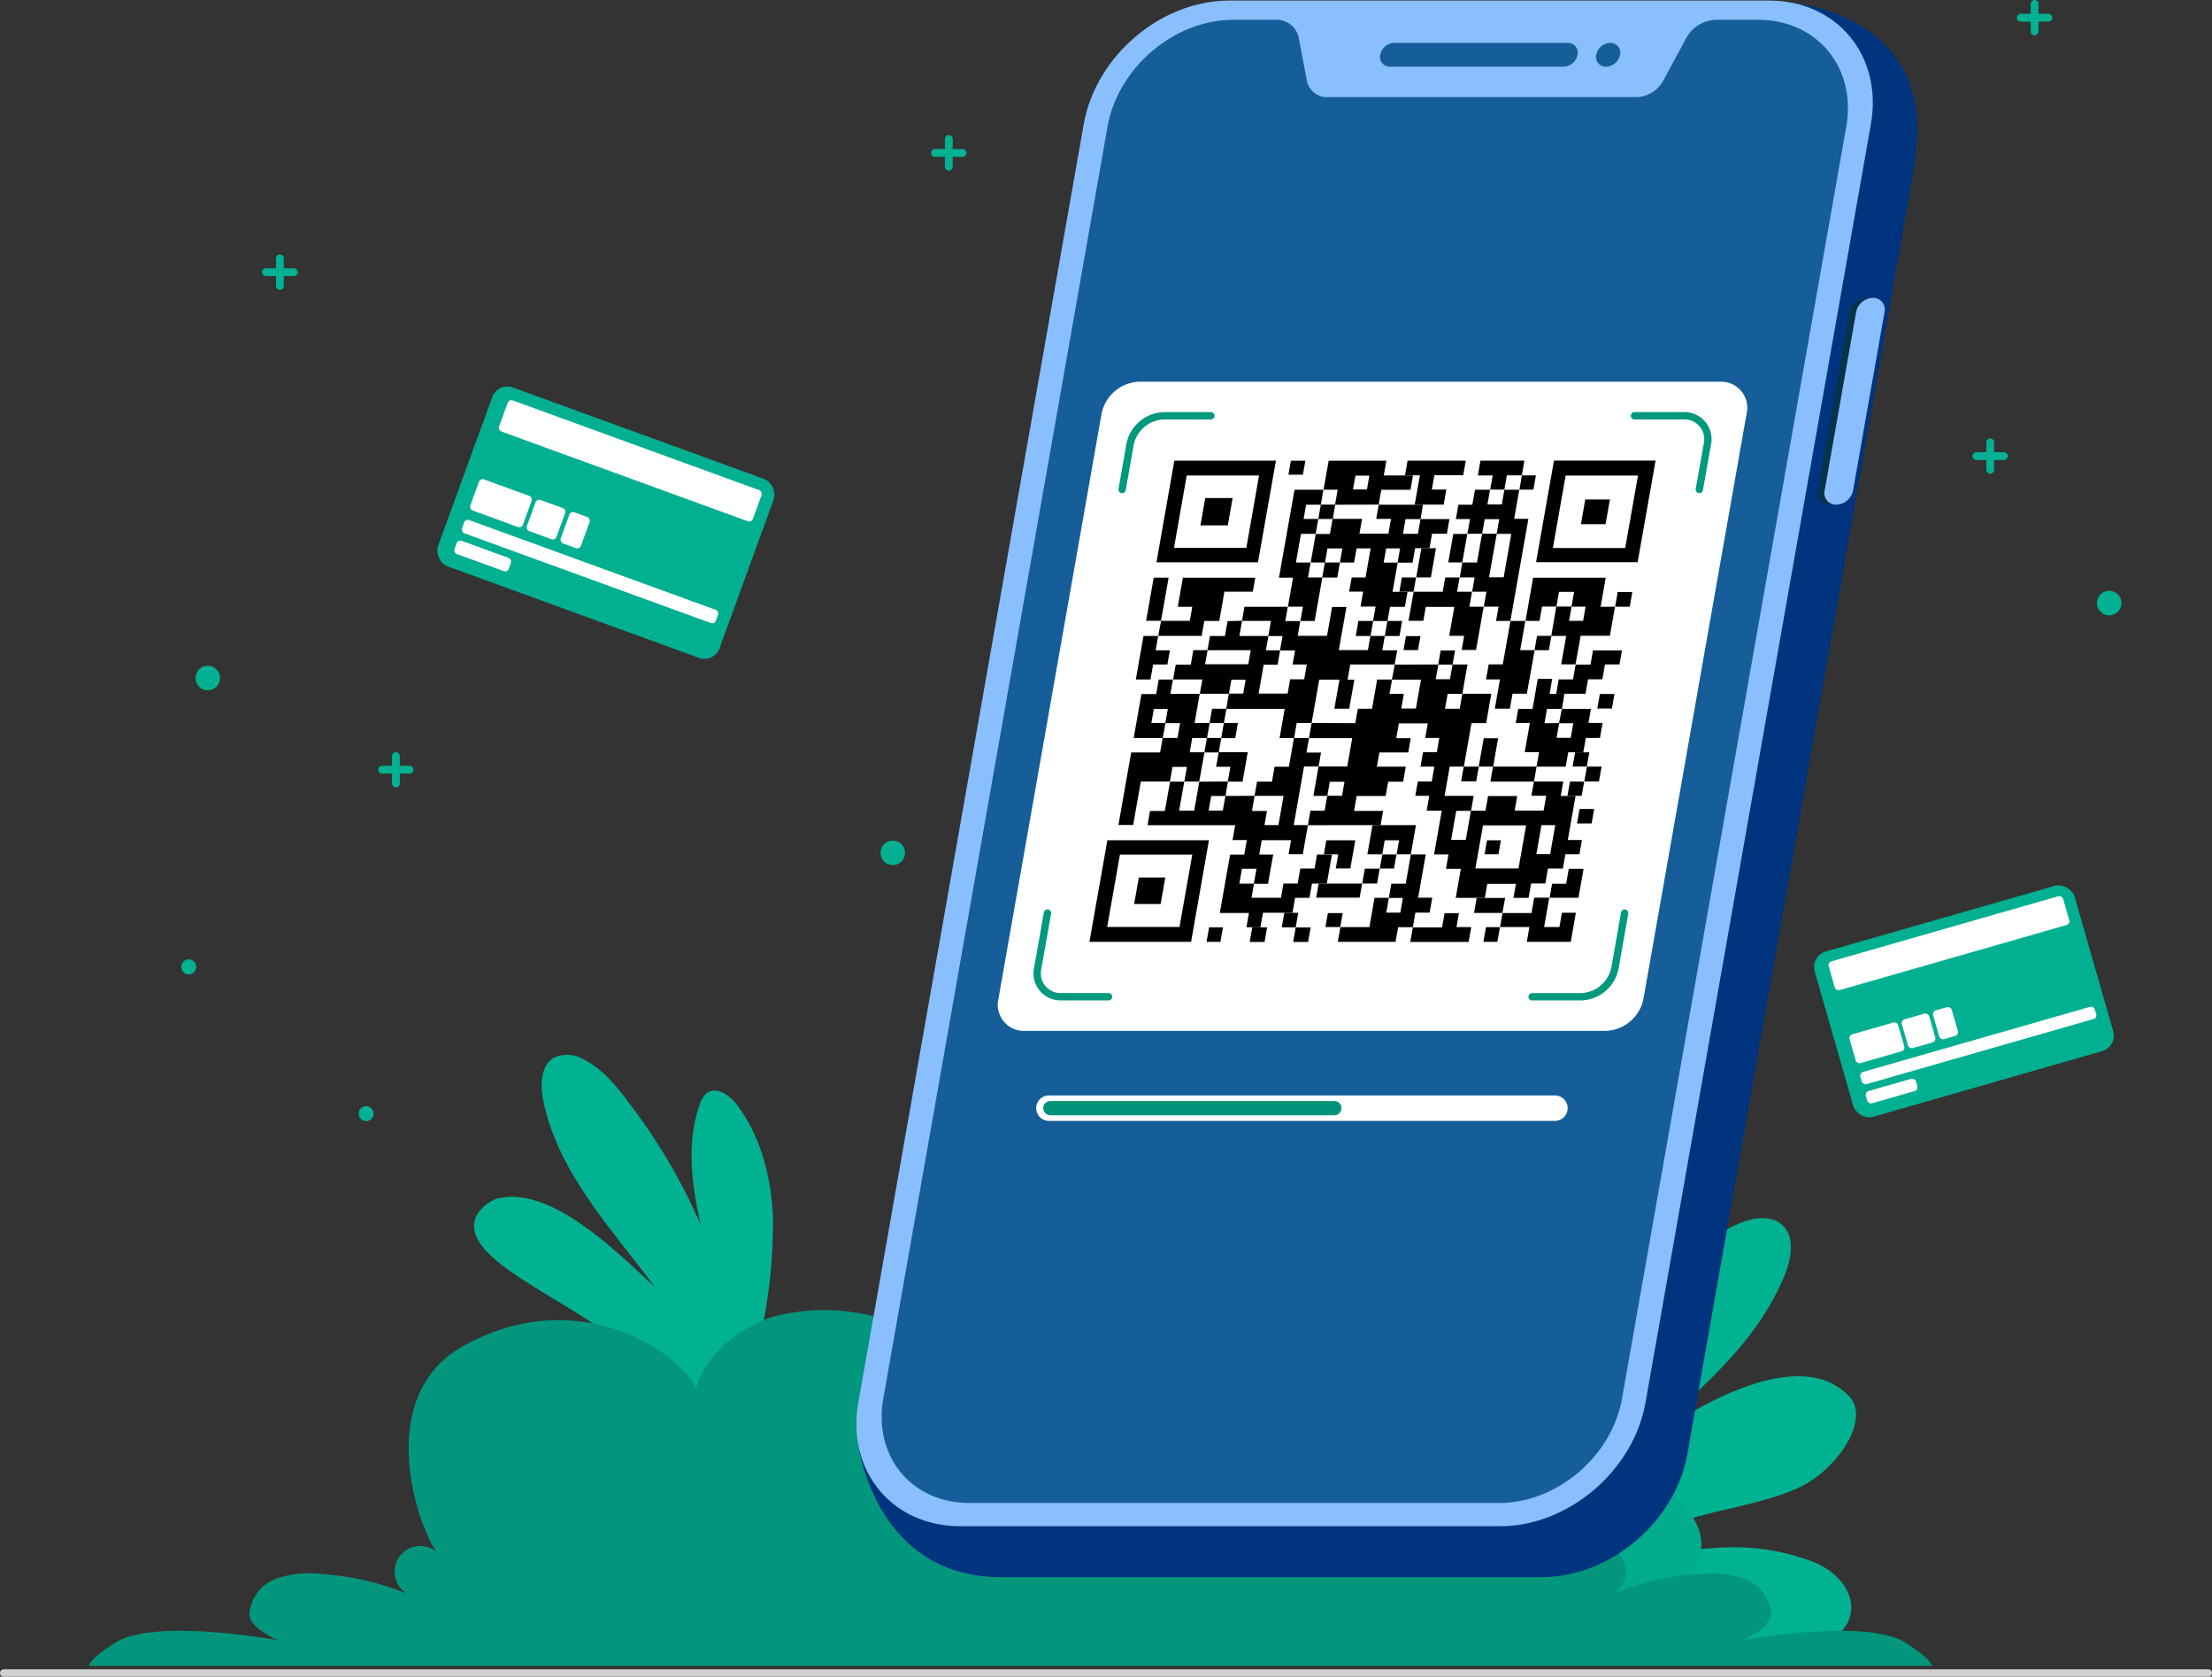 <svg xmlns="http://www.w3.org/2000/svg" width="302" height="228.865" viewBox="0 0 302 228.865">
  <rect x="0" y="0" width="302" height="228.865" fill="#333333" stroke="none"/>
  <g id="Group_32" data-name="Group 32" transform="translate(-28.5 -109.911)">
    <g id="Group_27" data-name="Group 27" transform="translate(-264.32 -12.354)">
      <g id="Group_2" data-name="Group 2" transform="translate(360.776 174.407) rotate(20)">
        <rect id="Rectangle_80" data-name="Rectangle 80" width="40.886" height="25.993" rx="2.199" fill="#01b090"/>
        <rect id="Rectangle_81" data-name="Rectangle 81" width="36.874" height="4.522" rx="0.523" transform="translate(2.251 1.664)" fill="#fff"/>
        <rect id="Rectangle_82" data-name="Rectangle 82" width="36.874" height="1.919" rx="0.523" transform="translate(2.251 19.05)" fill="#fff"/>
        <rect id="Rectangle_83" data-name="Rectangle 83" width="7.881" height="1.919" rx="0.523" transform="translate(2.251 22.06)" fill="#fff"/>
        <rect id="Rectangle_84" data-name="Rectangle 84" width="7.642" height="4.522" rx="0.523" transform="translate(2.251 13.138)" fill="#fff"/>
        <rect id="Rectangle_85" data-name="Rectangle 85" width="4.299" height="4.522" rx="0.523" transform="translate(10.467 13.138)" fill="#fff"/>
        <rect id="Rectangle_86" data-name="Rectangle 86" width="2.937" height="4.522" rx="0.523" transform="translate(15.386 13.138)" fill="#fff"/>
      </g>
      <g id="Group_28" data-name="Group 28" transform="translate(539.97 252.755) rotate(-16)">
        <rect id="Rectangle_80-2" data-name="Rectangle 80" width="36.926" height="23.475" rx="2.199" fill="#01b090"/>
        <rect id="Rectangle_81-2" data-name="Rectangle 81" width="33.302" height="4.084" rx="0.523" transform="translate(2.033 1.503)" fill="#fff"/>
        <rect id="Rectangle_82-2" data-name="Rectangle 82" width="33.302" height="1.733" rx="0.523" transform="translate(2.033 17.205)" fill="#fff"/>
        <rect id="Rectangle_83-2" data-name="Rectangle 83" width="7.118" height="1.733" rx="0.523" transform="translate(2.033 19.923)" fill="#fff"/>
        <rect id="Rectangle_84-2" data-name="Rectangle 84" width="6.902" height="4.084" rx="0.523" transform="translate(2.033 11.865)" fill="#fff"/>
        <rect id="Rectangle_85-2" data-name="Rectangle 85" width="3.882" height="4.084" rx="0.523" transform="translate(9.453 11.865)" fill="#fff"/>
        <rect id="Rectangle_86-2" data-name="Rectangle 86" width="2.653" height="4.084" rx="0.523" transform="translate(13.896 11.865)" fill="#fff"/>
      </g>
      <g id="Group_3" data-name="Group 3" transform="translate(304.942 266.235)">
        <path id="Path_33" data-name="Path 33" d="M450.4,316.062c-.22-5.417-1.63-10.91-4.849-15.271-.994-1.345-2.829-2.664-4.175-1.671a3.166,3.166,0,0,0-.967,1.543c-1.648,4.58-1.243,9.642-.3,14.418.131.664.273,1.327.419,1.99a79.169,79.169,0,0,0-9.774-16.6c-1.691-2.272-3.528-4.558-6.036-5.874a4.486,4.486,0,0,0-4.153-.352c-1.861,1.027-1.954,3.657-1.544,5.743,1.936,9.876,9.193,17.424,15.269,25.625-6-5.642-14.544-13.9-21.616-12.091-.345.088-5.723,2.494-1.422,7.141,5.112,5.523,19.68,10.637,22.792,18.145-9.938-5.937-14.193-5.884-18.654-5.32-3.438.435-8.2,5.1-5.086,8.49,2.154,2.346,5.758,2.565,8.925,2.224,3.458-.372,6.87-1.215,10.347-1.31s7.167.665,9.7,3.049l9.437-13.744A71.4,71.4,0,0,0,450.4,316.062Z" transform="translate(-356.992 -293.872)" fill="#01b292"/>
        <path id="Path_34" data-name="Path 34" d="M610.958,351.758c-7.3-7.557-23.318,2.584-31.108,8.813,8.509-7.917,18.2-14.855,22.427-25.507.892-2.251,1.336-5.214-.534-6.752-1.274-1.047-3.146-.956-4.722-.468-3.082.952-5.613,3.128-7.98,5.319a90.139,90.139,0,0,0-14.395,16.546c1.431-12.828,12.562-25.61,7.115-26.349-6.976-.948-15.95,15.863-17.442,21.162-1.209-5.794-3.015-9.571-4.254-11.39-.972-1.429-2.547-2.814-4.228-2.406-1.845.447-2.531,2.714-2.588,4.612-.315,10.395,8.1,19.6,7.641,29.985l9.144,16.966c3.332-2.141,7.621-2.225,11.494-1.393s7.516,2.484,11.31,3.62c3.473,1.041,13.373,2.3,16.272.117,4.191-3.148,2.035-8.652-3.926-10.563-4.874-1.563-11.4-3.273-27.807,1.324,5.76-7.656,18.387-7.409,26.474-10.975C609.234,362.046,614.078,354.989,610.958,351.758Z" transform="translate(-370.663 -305.18)" fill="#01b292"/>
        <path id="Path_36" data-name="Path 36" d="M563.652,381.3s16.488-25.749,26.135-11.725c8.432,12.258-22.09,18.213-22.09,18.213" transform="translate(-371.082 -306.874)" fill="#01ac8d"/>
        <path id="Path_35" data-name="Path 35" d="M614.634,389.289H363c.155-.579,1.085-1.551,3.586-3.153,5.353-3.452,22.261-.351,22.261-.351s-3.937-1.571-3.917-3.617a5.53,5.53,0,0,1,3.411-4.672,12.847,12.847,0,0,1,6-.785,38.26,38.26,0,0,1,12.082,2.708,3.506,3.506,0,1,1,4.062-5.695c-2.6-3.513-8.7-21.228,3.645-28.1,15.472-8.61,29.3.6,31.8,5.777,1.272-5.085,7.1-8.964,10.955-9.89,18.346-4.413,31.748,11.348,31.924,11.616.177-.269.362-.537.559-.806,1.922-2.553,5.8-7.162,8.7-8.517,8.186-3.824,13.89-4.474,22.665-2.294,3.845.95,9.684,4.805,10.955,9.89,2.5-5.178,14.252-12.267,29.724-3.659,12.34,6.874,8.33,22.469,5.726,25.982a3.506,3.506,0,1,1,4.062,5.695,38.26,38.26,0,0,1,12.082-2.708,12.847,12.847,0,0,1,6,.785,5.53,5.53,0,0,1,3.411,4.672c.02,2.046-3.917,3.617-3.917,3.617s16.907-3.1,22.261.351C613.549,387.739,614.479,388.711,614.634,389.289Z" transform="translate(-362.999 -305.863)" fill="#02967c"/>
        <path id="Path_37" data-name="Path 37" d="M588.788,384.332" transform="translate(-372.094 -307.638)" fill="#bdf3ff"/>
      </g>
      <g id="Group_19" data-name="Group 19" transform="translate(317.568 122.265)">
        <path id="Path_38" data-name="Path 38" d="M327.53,231.023a1.671,1.671,0,1,1-1.671-1.671A1.671,1.671,0,0,1,327.53,231.023Z" transform="translate(-322.239 -138.469)" fill="#01b191"/>
        <path id="Path_39" data-name="Path 39" d="M323.935,277.6a1.022,1.022,0,1,1-1.022-1.022A1.022,1.022,0,0,1,323.935,277.6Z" transform="translate(-321.891 -145.614)" fill="#01b191"/>
        <path id="Path_40" data-name="Path 40" d="M352.472,301.2a1.022,1.022,0,1,1-1.022-1.022A1.022,1.022,0,0,1,352.472,301.2Z" transform="translate(-326.209 -149.186)" fill="#01b191"/>
        <path id="Path_41" data-name="Path 41" d="M633.412,218.97a1.671,1.671,0,1,1-1.671-1.671A1.672,1.672,0,0,1,633.412,218.97Z" transform="translate(-368.523 -136.645)" fill="#01b191"/>
        <path id="Path_42" data-name="Path 42" d="M437.727,259.144a1.671,1.671,0,1,1-1.671-1.671A1.672,1.672,0,0,1,437.727,259.144Z" transform="translate(-338.913 -142.724)" fill="#01b191"/>
        <g id="Group_6" data-name="Group 6" transform="translate(11.053 34.738)">
          <g id="Group_4" data-name="Group 4" transform="translate(1.88)">
            <path id="Path_43" data-name="Path 43" d="M337.663,168.021a.533.533,0,0,1-.533-.533v-3.759a.533.533,0,1,1,1.066,0v3.759A.533.533,0,0,1,337.663,168.021Z" transform="translate(-337.13 -163.196)" fill="#01b191"/>
          </g>
          <g id="Group_5" data-name="Group 5" transform="translate(0 1.88)">
            <path id="Path_44" data-name="Path 44" d="M339.208,166.476h-3.76a.533.533,0,1,1,0-1.065h3.76a.533.533,0,1,1,0,1.065Z" transform="translate(-334.915 -165.411)" fill="#01b191"/>
          </g>
        </g>
        <g id="Group_9" data-name="Group 9" transform="translate(244.556 59.847)">
          <g id="Group_7" data-name="Group 7" transform="translate(1.88)">
            <path id="Path_45" data-name="Path 45" d="M612.8,197.607a.533.533,0,0,1-.533-.533v-3.76a.533.533,0,0,1,1.066,0v3.76A.533.533,0,0,1,612.8,197.607Z" transform="translate(-612.265 -192.782)" fill="#01b191"/>
          </g>
          <g id="Group_8" data-name="Group 8" transform="translate(0 1.879)">
            <path id="Path_46" data-name="Path 46" d="M614.343,196.062h-3.76a.533.533,0,0,1,0-1.066h3.76a.533.533,0,0,1,0,1.066Z" transform="translate(-610.05 -194.996)" fill="#01b191"/>
          </g>
        </g>
        <g id="Group_12" data-name="Group 12" transform="translate(26.893 102.651)">
          <g id="Group_10" data-name="Group 10" transform="translate(1.88)">
            <path id="Path_47" data-name="Path 47" d="M356.326,248.043a.533.533,0,0,1-.532-.533v-3.76a.533.533,0,0,1,1.065,0v3.76A.533.533,0,0,1,356.326,248.043Z" transform="translate(-355.794 -243.218)" fill="#01b191"/>
          </g>
          <g id="Group_11" data-name="Group 11" transform="translate(0 1.879)">
            <path id="Path_48" data-name="Path 48" d="M357.872,246.5h-3.76a.533.533,0,0,1,0-1.066h3.76a.533.533,0,1,1,0,1.066Z" transform="translate(-353.579 -245.432)" fill="#01b191"/>
          </g>
        </g>
        <g id="Group_15" data-name="Group 15" transform="translate(250.615)">
          <g id="Group_13" data-name="Group 13" transform="translate(1.88)">
            <path id="Path_49" data-name="Path 49" d="M619.937,127.09a.533.533,0,0,1-.533-.533V122.8a.533.533,0,0,1,1.066,0v3.76A.533.533,0,0,1,619.937,127.09Z" transform="translate(-619.404 -122.265)" fill="#01b191"/>
          </g>
          <g id="Group_14" data-name="Group 14" transform="translate(0 1.879)">
            <path id="Path_50" data-name="Path 50" d="M621.482,125.545h-3.76a.533.533,0,0,1,0-1.066h3.76a.533.533,0,0,1,0,1.066Z" transform="translate(-617.189 -124.479)" fill="#01b191"/>
          </g>
        </g>
        <g id="Group_18" data-name="Group 18" transform="translate(102.379 18.467)">
          <g id="Group_16" data-name="Group 16" transform="translate(1.88)">
            <path id="Path_51" data-name="Path 51" d="M445.271,148.85a.533.533,0,0,1-.533-.533v-3.76a.533.533,0,1,1,1.065,0v3.76A.533.533,0,0,1,445.271,148.85Z" transform="translate(-444.738 -144.024)" fill="#01b191"/>
          </g>
          <g id="Group_17" data-name="Group 17" transform="translate(0 1.88)">
            <path id="Path_52" data-name="Path 52" d="M446.816,147.3h-3.76a.533.533,0,1,1,0-1.066h3.76a.533.533,0,1,1,0,1.066Z" transform="translate(-442.523 -146.239)" fill="#01b191"/>
          </g>
        </g>
      </g>
      <g id="Group_26" data-name="Group 26" transform="translate(409.748 122.341)">
        <g id="Group_22" data-name="Group 22">
          <path id="Path_53" data-name="Path 53" d="M556.814,122.453l1.633,6.862H487.18c-9.325,0-18.218,7.56-19.863,16.885L436.551,320.686c-.079.448-.134.891-.177,1.33l-1.961-1.518-3.585-.91s2.311,18.142,19.631,17.984h73.7c9.326,0,18.219-7.56,19.863-16.885L574.786,146.2a17.372,17.372,0,0,0,.226-1.911h0C578.564,123.538,556.814,122.453,556.814,122.453Z" transform="translate(-430.555 -122.37)" fill="#00347f"/>
          <path id="Path_54" data-name="Path 54" d="M518.375,330.611h-73.7c-9.326,0-15.553-7.559-13.908-16.885L461.537,139.24c1.644-9.325,10.537-16.885,19.863-16.885h73.7c9.325,0,15.552,7.56,13.907,16.885L538.238,313.726C536.594,323.052,527.7,330.611,518.375,330.611Z" transform="translate(-430.507 -122.355)" fill="#8abfff"/>
          <path id="Path_55" data-name="Path 55" d="M566.255,140.045,535.638,313.678c-1.386,7.858-8.879,14.227-16.736,14.227H446.5c-7.858,0-13.1-6.369-11.719-14.227l30.616-173.633c1.421-8.06,9.107-14.595,17.168-14.595h5.8a3.078,3.078,0,0,1,3.152,2.514l1.09,5.762a2.791,2.791,0,0,0,2.858,2.28H537.62a4.313,4.313,0,0,0,3.663-2.281l3.116-5.758a4.756,4.756,0,0,1,4.039-2.515h5.795C562.294,125.45,567.676,131.985,566.255,140.045Z" transform="translate(-431.119 -122.823)" fill="#165e99"/>
          <g id="Group_20" data-name="Group 20" transform="translate(71.483 5.778)">
            <path id="Path_56" data-name="Path 56" d="M539.791,132.415H516.1a1.327,1.327,0,0,1-1.339-1.626h0a2.025,2.025,0,0,1,1.913-1.626h23.69a1.327,1.327,0,0,1,1.339,1.626h0A2.023,2.023,0,0,1,539.791,132.415Z" transform="translate(-514.735 -129.163)" fill="#165e99"/>
            <path id="Path_57" data-name="Path 57" d="M552.761,130.789a2.025,2.025,0,0,1-1.913,1.626,1.327,1.327,0,0,1-1.339-1.626,2.025,2.025,0,0,1,1.913-1.626A1.327,1.327,0,0,1,552.761,130.789Z" transform="translate(-519.993 -129.163)" fill="#165e99"/>
          </g>
          <g id="Group_21" data-name="Group 21" transform="translate(131.25 40.58)">
            <path id="Path_58" data-name="Path 58" d="M592.627,170.407l.042-.237h-.91a2.409,2.409,0,0,0-2.276,1.935l-4.3,24.356a1.579,1.579,0,0,0,1.595,1.935h.91l.042-.237a2.421,2.421,0,0,0,1.326-1.7l4.294-24.356A1.591,1.591,0,0,0,592.627,170.407Z" transform="translate(-585.157 -170.17)" fill="#083249"/>
            <path id="Path_59" data-name="Path 59" d="M587.854,198.4h0a1.579,1.579,0,0,1-1.595-1.935l4.3-24.356a2.409,2.409,0,0,1,2.276-1.935h0a1.579,1.579,0,0,1,1.595,1.935l-4.294,24.356A2.409,2.409,0,0,1,587.854,198.4Z" transform="translate(-585.32 -170.17)" fill="#8abfff"/>
          </g>
        </g>
        <g id="Group_25" data-name="Group 25" transform="translate(19.32 52.027)">
          <path id="Path_60" data-name="Path 60" d="M536.26,272.271H456.936a3.564,3.564,0,0,1-3.6-4.367l14.085-79.878a5.436,5.436,0,0,1,5.138-4.367h79.323a3.563,3.563,0,0,1,3.6,4.367L541.4,267.9A5.438,5.438,0,0,1,536.26,272.271Z" transform="translate(-453.271 -183.658)" fill="#fff"/>
          <path id="Path_62" data-name="Path 62" d="M531.953,300.5h0a1.736,1.736,0,0,1-1.709,1.433H461.162a1.736,1.736,0,0,1-1.709-2.04h0a1.735,1.735,0,0,1,1.709-1.432h69.081A1.736,1.736,0,0,1,531.953,300.5Z" transform="translate(-454.202 -201.03)" fill="#fff"/>
          <path id="Path_63" data-name="Path 63" d="M501.263,300.5h0a.974.974,0,0,1-.959.8H461.536a.974.974,0,0,1-.959-1.145h0a.974.974,0,0,1,.959-.8H500.3A.974.974,0,0,1,501.263,300.5Z" transform="translate(-454.374 -201.165)" fill="#019379"/>
          <g id="Group_23" data-name="Group 23" transform="translate(5.374 4.652)">
            <path id="Path_64" data-name="Path 64" d="M555.675,189.139h6.717a3.192,3.192,0,0,1,3.222,3.911l-1.089,6.148" transform="translate(-474.14 -189.139)" fill="none" stroke="#02997e" stroke-linecap="round" stroke-linejoin="round" stroke-width="1.002"/>
            <path id="Path_65" data-name="Path 65" d="M460.991,269.129l-1.327,7.516a3.187,3.187,0,0,0,3.214,3.9h6.445" transform="translate(-459.603 -201.243)" fill="none" stroke="#02997e" stroke-linecap="round" stroke-linejoin="round" stroke-width="1.002"/>
            <path id="Path_66" data-name="Path 66" d="M473.25,199.2l1.08-6.148a4.868,4.868,0,0,1,4.6-3.911h6.436" transform="translate(-461.668 -189.139)" fill="none" stroke="#02997e" stroke-linecap="round" stroke-linejoin="round" stroke-width="1.002"/>
            <path id="Path_67" data-name="Path 67" d="M539.2,280.548h6.717a4.862,4.862,0,0,0,4.591-3.9l1.326-7.516" transform="translate(-471.647 -201.243)" fill="none" stroke="#02997e" stroke-linecap="round" stroke-linejoin="round" stroke-width="1.002"/>
          </g>
          <g id="Group_24" data-name="Group 24" transform="translate(12.49 10.772)">
            <path id="Path_68" data-name="Path 68" d="M544.869,250.274h.015l0-.014h-.015Z" transform="translate(-479.621 -204.507)"/>
            <path id="Path_69" data-name="Path 69" d="M500.586,222.15h.013l0-.014h-.013Z" transform="translate(-472.921 -200.252)"/>
            <path id="Path_70" data-name="Path 70" d="M508.206,231.589l0-.014h-.016l0,.013Z" transform="translate(-474.071 -201.68)"/>
            <path id="Path_71" data-name="Path 71" d="M488.889,222.151l0-.015h-.014l0,.015Z" transform="translate(-471.148 -200.252)"/>
            <path id="Path_72" data-name="Path 72" d="M515.768,229.14l0,.013h.013l0-.013Z" transform="translate(-475.218 -201.312)"/>
            <path id="Path_73" data-name="Path 73" d="M520.3,203.437h.014l0-.013H520.3Z" transform="translate(-475.904 -197.42)"/>
            <path id="Path_74" data-name="Path 74" d="M503.069,208.142l0-.013h-.013l0,.013Z" transform="translate(-473.294 -198.132)"/>
            <path id="Path_75" data-name="Path 75" d="M502.26,212.726h-.013l0,.013h.014Z" transform="translate(-473.172 -198.828)"/>
            <path id="Path_76" data-name="Path 76" d="M484.4,233.859h.013l0-.013h-.014Z" transform="translate(-470.472 -202.024)"/>
            <path id="Path_77" data-name="Path 77" d="M479.619,247.961l0,.014.014-.014Z" transform="translate(-469.748 -204.16)"/>
            <path id="Path_78" data-name="Path 78" d="M480.1,231.561h.013l0-.013h-.013Z" transform="translate(-469.821 -201.676)"/>
            <path id="Path_79" data-name="Path 79" d="M481.213,196.361c-.82,4.649-1.629,9.259-2.44,13.87h13.86q1.23-6.96,2.45-13.87Zm9.829,11.9h-9.876c.569-3.27,1.147-6.548,1.735-9.876h9.877C492.2,201.685,491.62,204.955,491.042,208.263Z" transform="translate(-469.62 -196.352)"/>
            <path id="Path_80" data-name="Path 80" d="M470.438,257.412c-.82,4.63-1.63,9.23-2.45,13.87h13.879c.82-4.649,1.629-9.259,2.44-13.87Zm9.847,11.835h-9.876c.578-3.279,1.157-6.559,1.746-9.877h9.876C481.452,262.669,480.874,265.948,480.285,269.247Z" transform="translate(-467.988 -205.59)"/>
            <path id="Path_81" data-name="Path 81" d="M542.285,196.35c-.82,4.648-1.64,9.259-2.449,13.869h13.869c.82-4.639,1.63-9.25,2.45-13.869Zm9.723,11.931h-9.877c.579-3.279,1.158-6.568,1.746-9.886h9.877C553.165,201.713,552.587,204.982,552.008,208.281Z" transform="translate(-478.86 -196.35)"/>
            <path id="Path_82" data-name="Path 82" d="M537.139,201.029h.014l0-.013h-.014Z" transform="translate(-478.452 -197.056)"/>
            <path id="Path_83" data-name="Path 83" d="M528.789,208.129h-.014l0,.014h.015Z" transform="translate(-477.186 -198.132)"/>
            <path id="Path_84" data-name="Path 84" d="M534.894,205.006c.241-1.36.472-2.661.7-3.974h-2.035c-.115.656-.231,1.312-.347,2.006h-1.967c.115-.676.231-1.341.356-2.006H529.55c-.125.7-.241,1.36-.366,2.044h-1.9c-.116.656-.232,1.283-.347,1.958h1.929c-.126.7-.241,1.36-.357,2.016.665,0,1.341-.01,2.006-.02-.232,1.293-.463,2.575-.694,3.935h-2c-.126.675-.241,1.36-.357,2.035H529.5c-.116.675-.232,1.311-.338,1.948h1.948c-.126.7-.241,1.37-.357,2.045h2.016c-.115.646-.221,1.273-.347,1.948h1.958c.82-4.63,1.64-9.259,2.459-13.937Zm-4.37,2.026c.116-.647.222-1.293.348-1.977h1.987c-.116.656-.241,1.321-.357,1.987C531.846,207.041,531.18,207.031,530.524,207.031Zm2.942,5.951h-2q.521-2.952,1.052-5.922h1.987C534.161,209.047,533.814,211,533.467,212.982Z" transform="translate(-476.908 -197.058)"/>
            <path id="Path_85" data-name="Path 85" d="M529.554,217.431h-.013l0,.013h.012Z" transform="translate(-477.302 -199.54)"/>
            <path id="Path_86" data-name="Path 86" d="M499.344,269.063h-.014l0,.015Z" transform="translate(-472.73 -207.353)"/>
            <path id="Path_87" data-name="Path 87" d="M538.136,222.136h-.013l0,.011h.014Z" transform="translate(-478.6 -200.252)"/>
            <path id="Path_88" data-name="Path 88" d="M543.06,233.859h.013l0-.013h-.014Z" transform="translate(-479.348 -202.024)"/>
            <path id="Path_89" data-name="Path 89" d="M484.336,247.976l0-.014h-.013l0,.014Z" transform="translate(-470.46 -204.16)"/>
            <path id="Path_90" data-name="Path 90" d="M479.617,247.975h.012l0-.014Z" transform="translate(-469.748 -204.16)"/>
            <path id="Path_91" data-name="Path 91" d="M481.916,247.975h.013l0-.013h-.013Z" transform="translate(-470.096 -204.16)"/>
            <path id="Path_92" data-name="Path 92" d="M520.013,271.414l0-.014H520l0,.014Z" transform="translate(-475.858 -207.706)"/>
            <path id="Path_93" data-name="Path 93" d="M522.091,259.685h.013l0-.014h-.013Z" transform="translate(-476.175 -205.931)"/>
            <path id="Path_94" data-name="Path 94" d="M518.911,265.6c.347-2.006.694-3.955,1.041-5.913h-2.035c-.231,1.321-.463,2.633-.7,4h-1.968c-.115.676-.231,1.3-.337,1.929h-1.958c-.242,1.37-.473,2.672-.7,3.993h-3.955c-.115.676-.241,1.341-.356,2.017h7.88c.126-.676.232-1.312.357-2h2.006c.106-.646.222-1.3.347-1.987h1.949c.115-.685.232-1.341.357-2.044Zm-2.431,2.035h-1.92c.126-.665.242-1.332.357-2.006h1.91C516.712,266.3,516.6,266.948,516.48,267.633Z" transform="translate(-474.033 -205.934)"/>
            <path id="Path_95" data-name="Path 95" d="M498.6,219.838h-.012l0,.014h.012Z" transform="translate(-472.618 -199.904)"/>
            <path id="Path_96" data-name="Path 96" d="M485.351,221.084h2.042l.7-3.995h3.877c.117-.664.227-1.287.336-1.906h-9.88c-.234,1.331-.463,2.624-.7,3.969h1.98c-.12.677-.229,1.3-.338,1.917h-3.921l-.39,2.058h5.929Z" transform="translate(-469.664 -199.2)"/>
            <path id="Path_97" data-name="Path 97" d="M486.059,224.545h-.013l0,.013h.013l0-.013Z" transform="translate(-470.72 -200.616)"/>
            <path id="Path_98" data-name="Path 98" d="M513.189,203.423l0,.014h.014l0-.014Z" transform="translate(-474.827 -197.42)"/>
            <path id="Path_99" data-name="Path 99" d="M504.325,201.016h-.013l0,.014h.013Z" transform="translate(-473.484 -197.056)"/>
            <path id="Path_100" data-name="Path 100" d="M527.55,215.145l0,0,0-.014h-.014l0,.014h.015Z" transform="translate(-476.999 -199.192)"/>
            <path id="Path_101" data-name="Path 101" d="M531.413,219.852h.013l0-.014h-.013Z" transform="translate(-477.585 -199.904)"/>
            <path id="Path_102" data-name="Path 102" d="M520.142,217.444l0-.013h-.012l0,.013Z" transform="translate(-475.878 -199.54)"/>
            <path id="Path_103" data-name="Path 103" d="M521.345,221.054l.332-1.886h3.9c-.228,1.3-.456,2.591-.7,3.941h2.038c-.117.668-.226,1.281-.34,1.932h1.967q.518-2.942,1.04-5.9h-1.95c.124-.7.242-1.374.361-2.044H525.95c.119-.674.232-1.312.344-1.949h-1.962c-.119.673-.228,1.3-.344,1.949H520.02c-.231,1.309-.462,2.617-.7,3.956Z" transform="translate(-475.756 -199.195)"/>
            <path id="Path_104" data-name="Path 104" d="M547.435,219.155c.241-1.379.473-2.681.7-3.974h-9.915c-.357,1.987-.7,3.945-1.042,5.9h1.92c.106-.637.222-1.254.338-1.958h1.948c-.231,1.332-.453,2.672-.685,4h-1.948c-.126.694-.232,1.321-.338,1.948h-1.958c.241-1.341.473-2.661.7-3.983h-2.026c-.347,1.958-.694,3.916-1.051,5.922h-1.919c-.126.7-.241,1.36-.367,2.054h1.9c-.232,1.332-.463,2.633-.7,3.993h2.055c.115-.656.231-1.311.367-2.044h1.948c.087-.5.183-.994.27-1.5.039-.173.068-.347.1-.53q.347-1.953.694-3.906h1.949c.126-.7.232-1.321.338-1.949h2.025c-.231,1.293-.453,2.566-.685,3.887h1.958c.232-1.283.454-2.566.7-3.906H548.7c.241-1.35.473-2.652.7-3.964Zm-6.028-.038c.115-.656.232-1.312.347-2h2.064c-.115.665-.241,1.332-.357,2.006C542.777,219.116,542.092,219.116,541.407,219.116Zm3.637,1.949h-1.91c.116-.656.232-1.293.338-1.929h1.909C545.265,219.791,545.159,220.409,545.044,221.065Z" transform="translate(-477.644 -199.199)"/>
            <path id="Path_105" data-name="Path 105" d="M535.727,222.148l0-.012h-.013l0,.012Z" transform="translate(-478.236 -200.252)"/>
            <path id="Path_106" data-name="Path 106" d="M538.356,233.846l0,.013h.014l0-.013Z" transform="translate(-478.635 -202.024)"/>
            <path id="Path_107" data-name="Path 107" d="M535.635,236.253l0,.014h.013l0-.014Z" transform="translate(-478.224 -202.388)"/>
            <path id="Path_108" data-name="Path 108" d="M520.079,202.354h3.953c.126-.712.241-1.366.362-2.052h-1.976c.116-.657.226-1.28.345-1.957H526.7c.123-.7.236-1.342.351-1.989h-7.952c-.121.689-.238,1.347-.353,2h2.043C520.545,199.714,520.313,201.034,520.079,202.354Z" transform="translate(-475.668 -196.351)"/>
            <path id="Path_109" data-name="Path 109" d="M518.738,198.718h-.014l0,.014h.014Z" transform="translate(-475.665 -196.708)"/>
            <path id="Path_110" data-name="Path 110" d="M543.423,230.833c-.121.687-.233,1.323-.345,1.96h4c.119-.675.229-1.3.348-1.972h1.953c.122-.7.236-1.338.358-2.03h1.984c.119-.675.229-1.3.337-1.908H548.1c-.115.649-.225,1.273-.34,1.929H545.73c-.115.657-.232,1.314-.357,2.022Z" transform="translate(-479.35 -200.97)"/>
            <path id="Path_111" data-name="Path 111" d="M546.2,229.153l0-.013h-.014l0,.013Z" transform="translate(-479.821 -201.312)"/>
            <path id="Path_112" data-name="Path 112" d="M513.4,254.981c-.23,1.309-.461,2.616-.7,3.981h2.03l.337-1.911h1.964l-.337,1.91h1.938c.23-1.308.461-2.616.7-3.981Z" transform="translate(-474.753 -205.222)"/>
            <path id="Path_113" data-name="Path 113" d="M519.687,259.672l0,.013h.013l0-.013Z" transform="translate(-475.81 -205.932)"/>
            <path id="Path_114" data-name="Path 114" d="M513.523,254.979l0-.013h-.013l0,.013Z" transform="translate(-474.876 -205.22)"/>
            <path id="Path_115" data-name="Path 115" d="M532.448,201.016h-.013l0,.014h.012Z" transform="translate(-477.74 -197.056)"/>
            <path id="Path_116" data-name="Path 116" d="M534.433,198.361h2.042c.119-.669.237-1.338.353-2h-6c-.12.677-.233,1.32-.356,2.017h2.024c-.12.681-.231,1.308-.341,1.934h1.938Z" transform="translate(-477.442 -196.352)"/>
            <path id="Path_117" data-name="Path 117" d="M534.734,201.016l0,.013h.013l0-.013Z" transform="translate(-478.087 -197.056)"/>
            <circle id="Ellipse_5" data-name="Ellipse 5" cx="0.01" cy="0.01" r="0.01" transform="translate(10.637 27.834) rotate(-42.479)"/>
            <path id="Path_118" data-name="Path 118" d="M479.054,224.557l0,0,0-.014h-.014l0,.014h.014Z" transform="translate(-469.66 -200.616)"/>
            <path id="Path_119" data-name="Path 119" d="M477.808,231.55l0,.011h.013l0-.011Z" transform="translate(-469.474 -201.676)"/>
            <path id="Path_120" data-name="Path 120" d="M479.762,228.447c.11-.625.221-1.252.34-1.927h-1.95c.121-.686.233-1.322.345-1.959h-2c-.354,2.006-.7,3.957-1.046,5.931h2l.361-2.045Z" transform="translate(-469.117 -200.619)"/>
            <path id="Path_121" data-name="Path 121" d="M479.5,222.105l0,.013h.015l0-.012Z" transform="translate(-469.73 -200.247)"/>
            <path id="Path_122" data-name="Path 122" d="M478.145,215.171c-.348,1.976-.693,3.925-1.038,5.885h2.035q.518-2.943,1.037-5.885Z" transform="translate(-469.368 -199.198)"/>
            <path id="Path_123" data-name="Path 123" d="M504.467,266.3H510.4c.116-.659.227-1.286.338-1.913H504.8Q504.636,265.348,504.467,266.3Z" transform="translate(-473.508 -206.646)"/>
            <path id="Path_124" data-name="Path 124" d="M504.85,264.375l0,.014,0,0,0,0h.014l0-.014Z" transform="translate(-473.565 -206.643)"/>
            <path id="Path_125" data-name="Path 125" d="M511.851,264.39h.013l0-.012h-.014Z" transform="translate(-474.625 -206.644)"/>
            <path id="Path_126" data-name="Path 126" d="M522.557,214.422c.24-1.36.469-2.661.7-3.981h-2q-.351,1.991-.7,3.981Z" transform="translate(-475.942 -198.482)"/>
            <path id="Path_127" data-name="Path 127" d="M521.377,210.439l0-.012h-.013l0,.012Z" transform="translate(-476.065 -198.48)"/>
            <path id="Path_128" data-name="Path 128" d="M527.965,212.725l0,.013h.014l0-.013Z" transform="translate(-477.063 -198.828)"/>
            <path id="Path_129" data-name="Path 129" d="M526.4,208.145c-.233,1.324-.457,2.594-.685,3.887h1.911l.685-3.887Z" transform="translate(-476.723 -198.135)"/>
            <path id="Path_130" data-name="Path 130" d="M550.037,233.884c-.12.68-.235,1.333-.35,1.984h1.995c.119-.676.232-1.318.35-1.984Z" transform="translate(-480.35 -202.029)"/>
            <path id="Path_131" data-name="Path 131" d="M546.776,252.378l-.35,1.984h1.994c.119-.676.233-1.318.35-1.984Z" transform="translate(-479.857 -204.828)"/>
            <path id="Path_132" data-name="Path 132" d="M511.869,264.016H513.9c.126-.716.242-1.374.358-2.031h-2.028Z" transform="translate(-474.628 -206.282)"/>
            <path id="Path_133" data-name="Path 133" d="M514.68,261.982h.015l0-.014h-.014Z" transform="translate(-475.053 -206.279)"/>
            <path id="Path_134" data-name="Path 134" d="M552.556,219.85h-.014l.007.009-.007-.009,0,.014h.014Z" transform="translate(-480.782 -199.906)"/>
            <path id="Path_135" data-name="Path 135" d="M554.906,217.483h-1.993c-.123.694-.239,1.352-.355,2.009h1.993C554.68,218.771,554.794,218.119,554.906,217.483Z" transform="translate(-480.785 -199.548)"/>
            <path id="Path_136" data-name="Path 136" d="M549.595,247.6c.126-.711.24-1.363.358-2.028h-2q-.18,1.015-.358,2.028Z" transform="translate(-480.033 -203.798)"/>
            <path id="Path_137" data-name="Path 137" d="M495.8,273.414c.119-.678.234-1.331.351-1.994h-2.033q-.174,1-.351,1.994Z" transform="translate(-471.889 -207.709)"/>
            <path id="Path_138" data-name="Path 138" d="M494.182,271.418l0-.014h-.016l0,.013Z" transform="translate(-471.949 -207.707)"/>
            <path id="Path_139" data-name="Path 139" d="M501.164,271.432h.01l0-.013h-.009l0,.012Z" transform="translate(-473.008 -207.709)"/>
            <path id="Path_140" data-name="Path 140" d="M502.8,273.413c.12-.681.235-1.333.349-1.979h-2.039c-.116.654-.232,1.306-.35,1.979Z" transform="translate(-472.947 -207.711)"/>
            <path id="Path_141" data-name="Path 141" d="M508.338,271.368l0,.014.01-.009-.01.008h.015l0-.014Z" transform="translate(-474.093 -207.701)"/>
            <path id="Path_142" data-name="Path 142" d="M506.284,269.131c-.114.647-.222,1.258-.334,1.9h2.027c.111-.636.223-1.271.334-1.9Z" transform="translate(-473.732 -207.363)"/>
            <path id="Path_143" data-name="Path 143" d="M486.828,273.4h1.893c.12-.68.233-1.321.351-1.986h-1.893C487.056,272.1,486.941,272.756,486.828,273.4Z" transform="translate(-470.839 -207.708)"/>
            <path id="Path_144" data-name="Path 144" d="M547.576,247.975h.012l0-.013h-.012Z" transform="translate(-480.031 -204.16)"/>
            <path id="Path_145" data-name="Path 145" d="M544.89,249.915h1.937c.121-.682.231-1.31.342-1.938h-1.938C545.115,248.638,545,249.276,544.89,249.915Z" transform="translate(-479.624 -204.162)"/>
            <path id="Path_146" data-name="Path 146" d="M517.849,217.086h1.938l.341-1.938H518.19C518.074,215.808,517.961,216.447,517.849,217.086Z" transform="translate(-475.533 -199.194)"/>
            <path id="Path_147" data-name="Path 147" d="M517.846,217.431h-.014l0,.013h.013Z" transform="translate(-475.53 -199.54)"/>
            <path id="Path_148" data-name="Path 148" d="M520.534,215.146h.013l0-.014h-.013Z" transform="translate(-475.939 -199.192)"/>
            <path id="Path_149" data-name="Path 149" d="M547.656,245.21c.112-.637.225-1.276.342-1.938H546.06l-.342,1.938Z" transform="translate(-479.75 -203.45)"/>
            <path id="Path_150" data-name="Path 150" d="M548.009,245.56l-.011.009h.014l0-.014H548l0,.014Z" transform="translate(-480.095 -203.795)"/>
            <path id="Path_151" data-name="Path 151" d="M546.119,243.27l0-.013h-.014l0,.013Z" transform="translate(-479.808 -203.448)"/>
            <path id="Path_152" data-name="Path 152" d="M500.829,271.065l.35-1.984h-1.9c-.113.637-.226,1.276-.351,1.985Z" transform="translate(-472.67 -207.355)"/>
            <path id="Path_153" data-name="Path 153" d="M499.344,269.064l-.016.014h.014Z" transform="translate(-472.73 -207.353)"/>
            <path id="Path_154" data-name="Path 154" d="M537.557,198.731l0-.013h-.014l0,.013Z" transform="translate(-478.513 -196.708)"/>
            <path id="Path_155" data-name="Path 155" d="M539.068,200.671c.119-.673.228-1.3.342-1.938H537.5q-.17.969-.342,1.938Z" transform="translate(-478.454 -196.711)"/>
            <path id="Path_156" data-name="Path 156" d="M515.1,259.685l0-.013h-.013l0,.013Z" transform="translate(-475.115 -205.932)"/>
            <path id="Path_157" data-name="Path 157" d="M514.7,261.623h1.938c.117-.668.229-1.3.341-1.936h-1.938Q514.872,260.654,514.7,261.623Z" transform="translate(-475.056 -205.934)"/>
            <path id="Path_158" data-name="Path 158" d="M517.386,259.685h.013l0-.014h-.013Z" transform="translate(-475.463 -205.931)"/>
            <path id="Path_159" data-name="Path 159" d="M520.83,224.579h-1.98l-.336,1.908h1.98Z" transform="translate(-475.633 -200.621)"/>
            <path id="Path_160" data-name="Path 160" d="M502.318,196.366h-1.98L500,198.274h1.979C502.1,197.608,502.209,196.986,502.318,196.366Z" transform="translate(-472.832 -196.352)"/>
            <path id="Path_161" data-name="Path 161" d="M507.324,261.263h1.991c.228-1.3.453-2.572.677-3.84h-3.954c-.116.663-.227,1.29-.338,1.916h1.963C507.542,260.026,507.432,260.65,507.324,261.263Z" transform="translate(-473.694 -205.591)"/>
            <path id="Path_162" data-name="Path 162" d="M505.7,259.681h-.014l.005.007,0-.007,0,.014h.013Z" transform="translate(-473.692 -205.933)"/>
            <path id="Path_163" data-name="Path 163" d="M509.421,235.542c.114-.648.586-3.323.7-3.951h-2.033c-.111.634-.586,3.323-.7,3.951Z" transform="translate(-473.95 -201.683)"/>
            <path id="Path_164" data-name="Path 164" d="M488.679,201.05h-3.734l-.658,3.732h3.734C488.242,203.527,488.459,202.3,488.679,201.05Z" transform="translate(-469.132 -195.938)"/>
            <path id="Path_165" data-name="Path 165" d="M473.544,265.629h3.612l.637-3.612h-3.612C473.966,263.236,473.754,264.435,473.544,265.629Z" transform="translate(-467.437 -205.104)"/>
            <path id="Path_166" data-name="Path 166" d="M549.2,201.057h-3.363l-.594,3.371h3.364Z" transform="translate(-478.141 -195.753)"/>
            <path id="Path_167" data-name="Path 167" d="M535.5,232.154c.116-.666.222-1.274.337-1.92h-3.954c.106-.685.212-1.37.328-2.044h-2.016c.126-.724.241-1.389.356-2.045h-1.967c-.029.183-.058.357-.1.53-.086.521-.173,1.013-.26,1.5v.02c-.116.655-.232,1.311-.357,2.044H525.91c-.106.627-.212,1.254-.338,1.929H527.5c-.241,1.341-.463,2.633-.7,3.983h1.958c-.116.685-.232,1.332-.347,1.968h-5.922c.221-1.293.453-2.576.675-3.867H521.2c-.232,1.311-.462,2.584-.685,3.867h-2.025l1.041-5.931h2.006c.241-1.37.462-2.672.7-4.013h-3.954c.232-1.3.462-2.614.7-3.993H516.95c.116-.637.222-1.273.338-1.91H515.32c-.116.655-.222,1.282-.328,1.91-1.977.009-3.964.009-5.941.02-.126.675-.251,1.36-.386,2.035H506.65c-.232,1.331-.463,2.642-.7,3.983h-1.938c-.116.656-.222,1.273-.347,1.968-2.017,0-3.993-.02-5.961-.02-.125.685-.231,1.37-.356,2.044h-2.035c.115-.656.232-1.311.356-2.044H497.7c.347-1.949.685-3.906,1.042-5.913h3.877c.116-.675.232-1.34.357-2.073h6.066c.116-.627.222-1.244.347-1.929h-2.035c.126-.685.232-1.321.347-1.958h2c.126-.714.241-1.37.367-2.055h-2.006c.115-.626.222-1.254.347-1.929h2.026c.125-.714.241-1.379.367-2.054h-2.045c.232-1.341.463-2.653.694-3.974h2.035c.116-.665.222-1.282.348-1.977H513.8c.106-.637.222-1.274.347-1.968h2.026c.115-.694.231-1.341.347-2.006h-3.935c.106-.655.2-1.3.309-1.958h-6.028c-.106.627-.212,1.254-.338,1.929h2.016c-.126.694-.241,1.341-.356,2.016h-3.955c.116-.637.232-1.292.357-2.016h-4c.116-.637.222-1.282.338-1.929,1.977-.009,3.955-.009,5.931-.019.116-.656.232-1.312.357-2.016H511.2c.126-.685.241-1.321.347-1.958h-3.993c.125-.723.241-1.36.357-2.016h-7.88c-.242,1.331-.463,2.643-.7,3.955h1.929c-.115.7-.241,1.369-.356,2.035h-1.939q.174-1.013.348-2.026h-3.945c-.714,4.022-1.408,7.986-2.122,12h1.92c-.241,1.35-.463,2.652-.694,3.964h2.044c-.126.675-.232,1.311-.347,1.948h1.948c.357-2,.7-3.964,1.051-5.931h2.035c.135-.723.251-1.389.367-2.044h1.929c.126-.656.232-1.283.347-1.929h1.92c-.232,1.3-.454,2.6-.7,3.964h-1.89c-.116.665-.232,1.273-.347,1.938h1.91c-.126.694-.241,1.341-.357,2.035h2.055c-.126.694-.232,1.331-.347,1.967h-2.006c-.126.724-.241,1.37-.356,2.055h2c-.106.627-.221,1.253-.338,1.92h-3.974c.347-1.959.694-3.906,1.041-5.884h-1.958c-.231,1.3-.462,2.6-.694,3.935h-4c.115-.676.232-1.341.347-2.016h-2.044c.125-.666.231-1.312.347-1.949h-5.922c-.116.665-.222,1.293-.338,1.91-.656.02-1.311.029-1.967.048-.116.656-.232,1.312-.357,2.035h-2.044c-.115.646-.232,1.282-.347,1.929h-1.929c-.116.665-.222,1.282-.347,1.977h-2.055c-.126.675-.241,1.35-.356,2.025h3.993c-.126.676-.232,1.312-.348,1.949h3.955c-.106.675-.222,1.36-.338,2.044h-1.949c-.115.694-.231,1.321-.337,1.949h-2.045c.232-1.341.463-2.662.7-3.974h-4c.125-.676.231-1.312.347-1.958h-1.939c-.106.646-.222,1.282-.347,1.977h-2.016c-.356,2.026-.7,3.993-1.061,6.01h3.955c-.116.646-.232,1.282-.348,1.967h-3.945c-.588,3.337-1.167,6.616-1.746,9.9h2.016c.348-1.987.7-3.935,1.042-5.931h3.974c.115-.656.232-1.312.357-2h1.967c-.126.665-.241,1.332-.357,2h2.035c.232-1.321.473-2.652.714-3.974h1.939c-.116.636-.232,1.273-.347,1.958h1.948c-.125.7-.241,1.36-.357,2.016-1.293.009-2.594.009-3.887.019-.232,1.3-.463,2.613-.7,3.954h-2.054c.231-1.321.462-2.643.7-3.954H478.38c-.241,1.321-.473,2.633-.714,4H475.64c-.115.665-.221,1.273-.337,1.938h11.969c-.126.694-.241,1.35-.367,2.035h1.939v.009h.009c-.115.637-.221,1.283-.347,1.968h-1.929c-.473,2.672-.936,5.295-1.408,7.976h3.974c-.116.666-.222,1.274-.338,1.949h1.909c.116-.646.222-1.293.347-1.987h4.032c.115-.665.232-1.331.356-2.035h1.958c.116-.656.222-1.282.347-1.938h2.026c.232-1.332.463-2.652.7-3.974h-2.035c-.116.636-.222,1.254-.338,1.919h-1.949c-.116.694-.231,1.35-.357,2.044H493.86c-.115.666-.232,1.283-.338,1.939H489.5c.106-.627.222-1.264.328-1.9h1.919c.241-1.341.473-2.643.714-4h-1.909c.126-.685.232-1.321.347-1.959h4c-.126.666-.232,1.293-.338,1.91H496.5c.241-1.341.473-2.653.7-3.955,3.308,0,6.616-.009,9.925-.009.106-.627.221-1.254.338-1.939h-3.964c.126-.694.241-1.34.357-2.034h3.955c.115-.666.232-1.283.347-1.949H510.2c.115-.694.232-1.341.356-2.055h-3.945c.116-.626.222-1.254.347-1.938H510.9c.115-.665.221-1.273.337-1.949h-1.977c.116-.7.231-1.34.357-2.025h3.945c-.115.637-.232,1.293-.347,1.987h1.92c-.116.665-.222,1.282-.338,1.948h-1.881c-.116.666-.222,1.283-.347,1.968h1.89c-.115.694-.232,1.341-.356,2.035h-1.9c-.116.665-.222,1.282-.347,1.949h1.909c-.126.694-.241,1.34-.357,2.034h2.064c-.356,2.016-.7,3.993-1.051,5.961h1.967c-.115.694-.232,1.311-.347,1.977h2.035c-.241,1.331-.473,2.642-.7,3.963h3.974c.116-.626.222-1.254.337-1.91H525.6c-.116.637-.222,1.273-.337,1.91h2.064c.115-.684.231-1.3.347-1.967h1.938c.126-.685.241-1.341.357-2.035h2.035c.115-.656.231-1.282.347-1.958h1.919c.116-.665.222-1.273.338-1.938h-1.929c.357-2.045.714-4.032,1.061-6.019h-2.025c.115-.656.231-1.273.347-1.967h-4c.126-.676.242-1.35.357-2.026h3.974c.116-.646.222-1.273.347-1.967h2.055c.115-.637.221-1.273.347-1.958h1.929c.126-.7.232-1.341.357-2.044ZM503.689,198.4h1.9c-.106.637-.222,1.244-.328,1.891h-1.91C503.466,199.66,503.572,199.043,503.689,198.4Zm-6.733,3.974h2.006l-.347,1.939h-2.006C496.724,203.662,496.84,203.045,496.956,202.37Zm2.2,9.925h-1.948c.125-.7.241-1.36.356-2.035h-2c.221-1.3.453-2.566.685-3.916h2.005c.126-.676.251-1.351.367-2.026h1.939c-.116.656-.232,1.312-.357,2.044h-1.938c-.232,1.293-.453,2.594-.685,3.887.646,0,1.293.01,1.938.01C499.4,210.935,499.28,211.62,499.155,212.3Zm2.412-2.045h-2.035c.115-.626.222-1.254.337-1.91H501.9C501.788,208.977,501.673,209.613,501.567,210.25Zm8.96-5.912h2.045c-.116.655-.232,1.311-.357,2h-2.035C510.3,205.669,510.411,205.023,510.526,204.338Zm-2.643,3.993h1.9c-.115.637-.231,1.293-.347,1.938h-1.9C507.653,209.594,507.768,208.977,507.884,208.331Zm-1.775,9.915h1.939c-.125.684-.241,1.36-.357,2.035h-1.938C505.868,219.606,505.994,218.93,506.109,218.246Zm-30.285,13.918c.106-.627.222-1.254.338-1.91h1.909c-.115.637-.222,1.273-.338,1.91Zm3.569,2.044h-2.016c.126-.675.25-1.35.367-2.025h2.006C479.624,232.858,479.509,233.5,479.392,234.208Zm16.05-11.94c-.106.626-.212,1.244-.338,1.91h1.939c-.126.694-.232,1.331-.357,2.025h-1.92c-.115.676-.221,1.3-.337,1.949h-3.964c.221-1.293.453-2.6.694-3.945h1.9c.115-.665.232-1.3.338-1.938Zm-2.055-.02h-1.929c.126-.676.232-1.312.347-1.949h1.929C493.619,220.947,493.5,221.6,493.387,222.248Zm-5.18-4.022h3.945c-.126.723-.242,1.4-.367,2.064h-3.945C487.967,219.586,488.092,218.9,488.208,218.227Zm-5.054,5.922c.116-.636.232-1.273.348-1.92h5.892c-.106.656-.221,1.264-.337,1.92Zm5.537,2.112c-.106.626-.212,1.234-.328,1.89h-1.948c.115-.617.221-1.244.337-1.89Zm-5.623,9.9h-2.006c.106-.646.222-1.264.338-1.948H483.4C483.289,234.873,483.173,235.52,483.067,236.166Zm.357-1.958c.116-.675.231-1.35.357-2.025h1.938c-.125.675-.241,1.35-.366,2.025Zm2.151,9.915h-1.938c.115-.656.231-1.293.357-1.987h1.938C485.816,242.793,485.7,243.449,485.575,244.123Zm4.243,9.982h-1.987c.116-.7.232-1.35.357-2.034h1.987C490.059,252.746,489.944,253.421,489.818,254.105Zm3.357-8h-1.91c.106-.627.212-1.254.338-1.929h-2.044c.125-.714.241-1.389.357-2.055h3.955C493.638,243.467,493.407,244.769,493.175,246.1Zm1.427-7.967h-1.958c-.126.694-.241,1.34-.356,2.035h-2.035c-.126.684-.232,1.311-.347,1.938-1.321,0-2.633.009-3.955.02.106-.656.212-1.312.318-1.958h2.006c.241-1.38.473-2.682.7-4.013h-3.955c.116-.647.232-1.283.347-1.929h1.91c.126-.723.242-1.379.357-2.064h-1.91c.116-.647.231-1.293.347-1.929h7.957c-.232,1.312-.463,2.614-.7,3.984h1.958C495.066,235.51,494.834,236.793,494.6,238.134Zm4.881,6h-1.949c-.115.685-.232,1.332-.338,1.968h-1.938c.473-2.691.935-5.343,1.408-8h1.978c-.232,1.331-.463,2.633-.7,4.012h1.9C499.715,242.773,499.6,243.429,499.483,244.133Zm2.372-2.034H499.85c.115-.627.222-1.254.337-1.91h2.006C502.087,240.806,501.981,241.423,501.855,242.1Zm.714-4h-3.916c.116-.665.222-1.293.338-1.9H497q.173-.984.347-1.967h5.9C503.023,235.52,502.8,236.793,502.569,238.1Zm9.375-7.909h-2c.116-.646.232-1.3.348-2h-1.958c.116-.666.231-1.3.347-1.939h3.954C512.407,227.554,512.185,228.855,511.944,230.186Zm6.327-2c-.115.675-.232,1.35-.356,2.025h-2.006c.126-.665.241-1.321.367-2.025Zm-3.626-2c.115-.665.232-1.331.357-2h1.939c-.116.655-.232,1.311-.357,2Zm4.108,21.923h-2.005c.231-1.3.463-2.6.694-3.955h2.006C519.226,245.464,519,246.775,518.753,248.116Zm7.2,3.907h-5.893c.347-1.949.694-3.9,1.041-5.884h5.883C526.633,248.116,526.286,250.055,525.949,252.023Zm4.321-1.958h-1.891c.232-1.3.463-2.6.7-3.955h1.881C530.733,247.422,530.5,248.724,530.27,250.065Zm-.541-7.967c-.115.694-.231,1.34-.357,2.025h-3.955c.116-.656.232-1.312.348-1.987h-3.974c-.115.646-.231,1.3-.356,2.006h-1.968c.116-.656.232-1.312.357-2.026h-3.974c.231-1.35.462-2.643.7-3.993h1.92c-.115.665-.241,1.341-.357,2.006h2.055c.126-.694.241-1.35.357-2.006h1.938c-.116.665-.241,1.341-.357,2.045h5.942c-.115.626-.221,1.253-.347,1.929Zm.106-11.854h2.026c-.126.647-.26,1.293-.386,1.939-.655.009-1.3.009-1.987.009C529.6,231.527,529.711,230.909,529.836,230.244Zm3.241,3.945h-1.939c.116-.655.231-1.321.357-1.987h1.929C533.308,232.867,533.192,233.514,533.077,234.189Z" transform="translate(-467.369 -196.352)"/>
            <path id="Path_168" data-name="Path 168" d="M527.568,273.063c.121-.682.236-1.336.357-2.028H525.91c.117-.66.227-1.285.336-1.9h-1.959c-.114.648-.221,1.26-.342,1.94h-3.992c-.117.666-.235,1.333-.351,1.992Z" transform="translate(-475.798 -207.363)"/>
            <path id="Path_169" data-name="Path 169" d="M534.422,269.113h.013l0-.014Z" transform="translate(-478.041 -207.358)"/>
            <path id="Path_170" data-name="Path 170" d="M544.271,264.046h-1.915c-.117.664-.225,1.276-.337,1.91h3.934c.236-1.341.466-2.645.7-3.948h-2.018C544.511,262.687,544.4,263.341,544.271,264.046Z" transform="translate(-479.19 -206.285)"/>
            <path id="Path_171" data-name="Path 171" d="M534.422,269.113l.015-.014h-.013Z" transform="translate(-478.041 -207.358)"/>
            <path id="Path_172" data-name="Path 172" d="M530.219,266.69l-.361,2.044h3.876q.187-1.022.373-2.044Z" transform="translate(-477.35 -206.994)"/>
            <path id="Path_173" data-name="Path 173" d="M534.864,266.688h.013l0-.014h-.013Z" transform="translate(-478.107 -206.991)"/>
            <path id="Path_174" data-name="Path 174" d="M530.27,266.674l0,.014h.013l0-.014Z" transform="translate(-477.412 -206.991)"/>
            <path id="Path_175" data-name="Path 175" d="M531.366,273.393h1.906c.122-.693.238-1.349.354-2.005H531.72C531.594,272.1,531.479,272.753,531.366,273.393Z" transform="translate(-477.578 -207.704)"/>
            <path id="Path_176" data-name="Path 176" d="M542.149,270.658h-2.092c.12-.676.229-1.3.338-1.916l.37-2.1H538.71l-.369,2.1h-3.963l-.331,1.916h4.007l-.356,2.019h6c.116-.665.227-1.293.347-1.969l.008-.05.345-1.955h-1.906C542.371,269.4,542.259,270.033,542.149,270.658Z" transform="translate(-477.984 -206.987)"/>
            <path id="Path_177" data-name="Path 177" d="M534.029,271.386h.013l0,0,0,0,0-.013h-.013Z" transform="translate(-477.981 -207.702)"/>
            <path id="Path_178" data-name="Path 178" d="M531.552,259.317h1.9l.335-1.9h-1.9C531.773,258.067,531.663,258.689,531.552,259.317Z" transform="translate(-477.606 -205.59)"/>
          </g>
        </g>
      </g>
      <path id="Path_179" data-name="Path 179" d="M0,0H301" transform="translate(293.32 350.63)" fill="none" stroke="#cfcfcf" stroke-linecap="round" stroke-width="1"/>
    </g>
  </g>
</svg>
